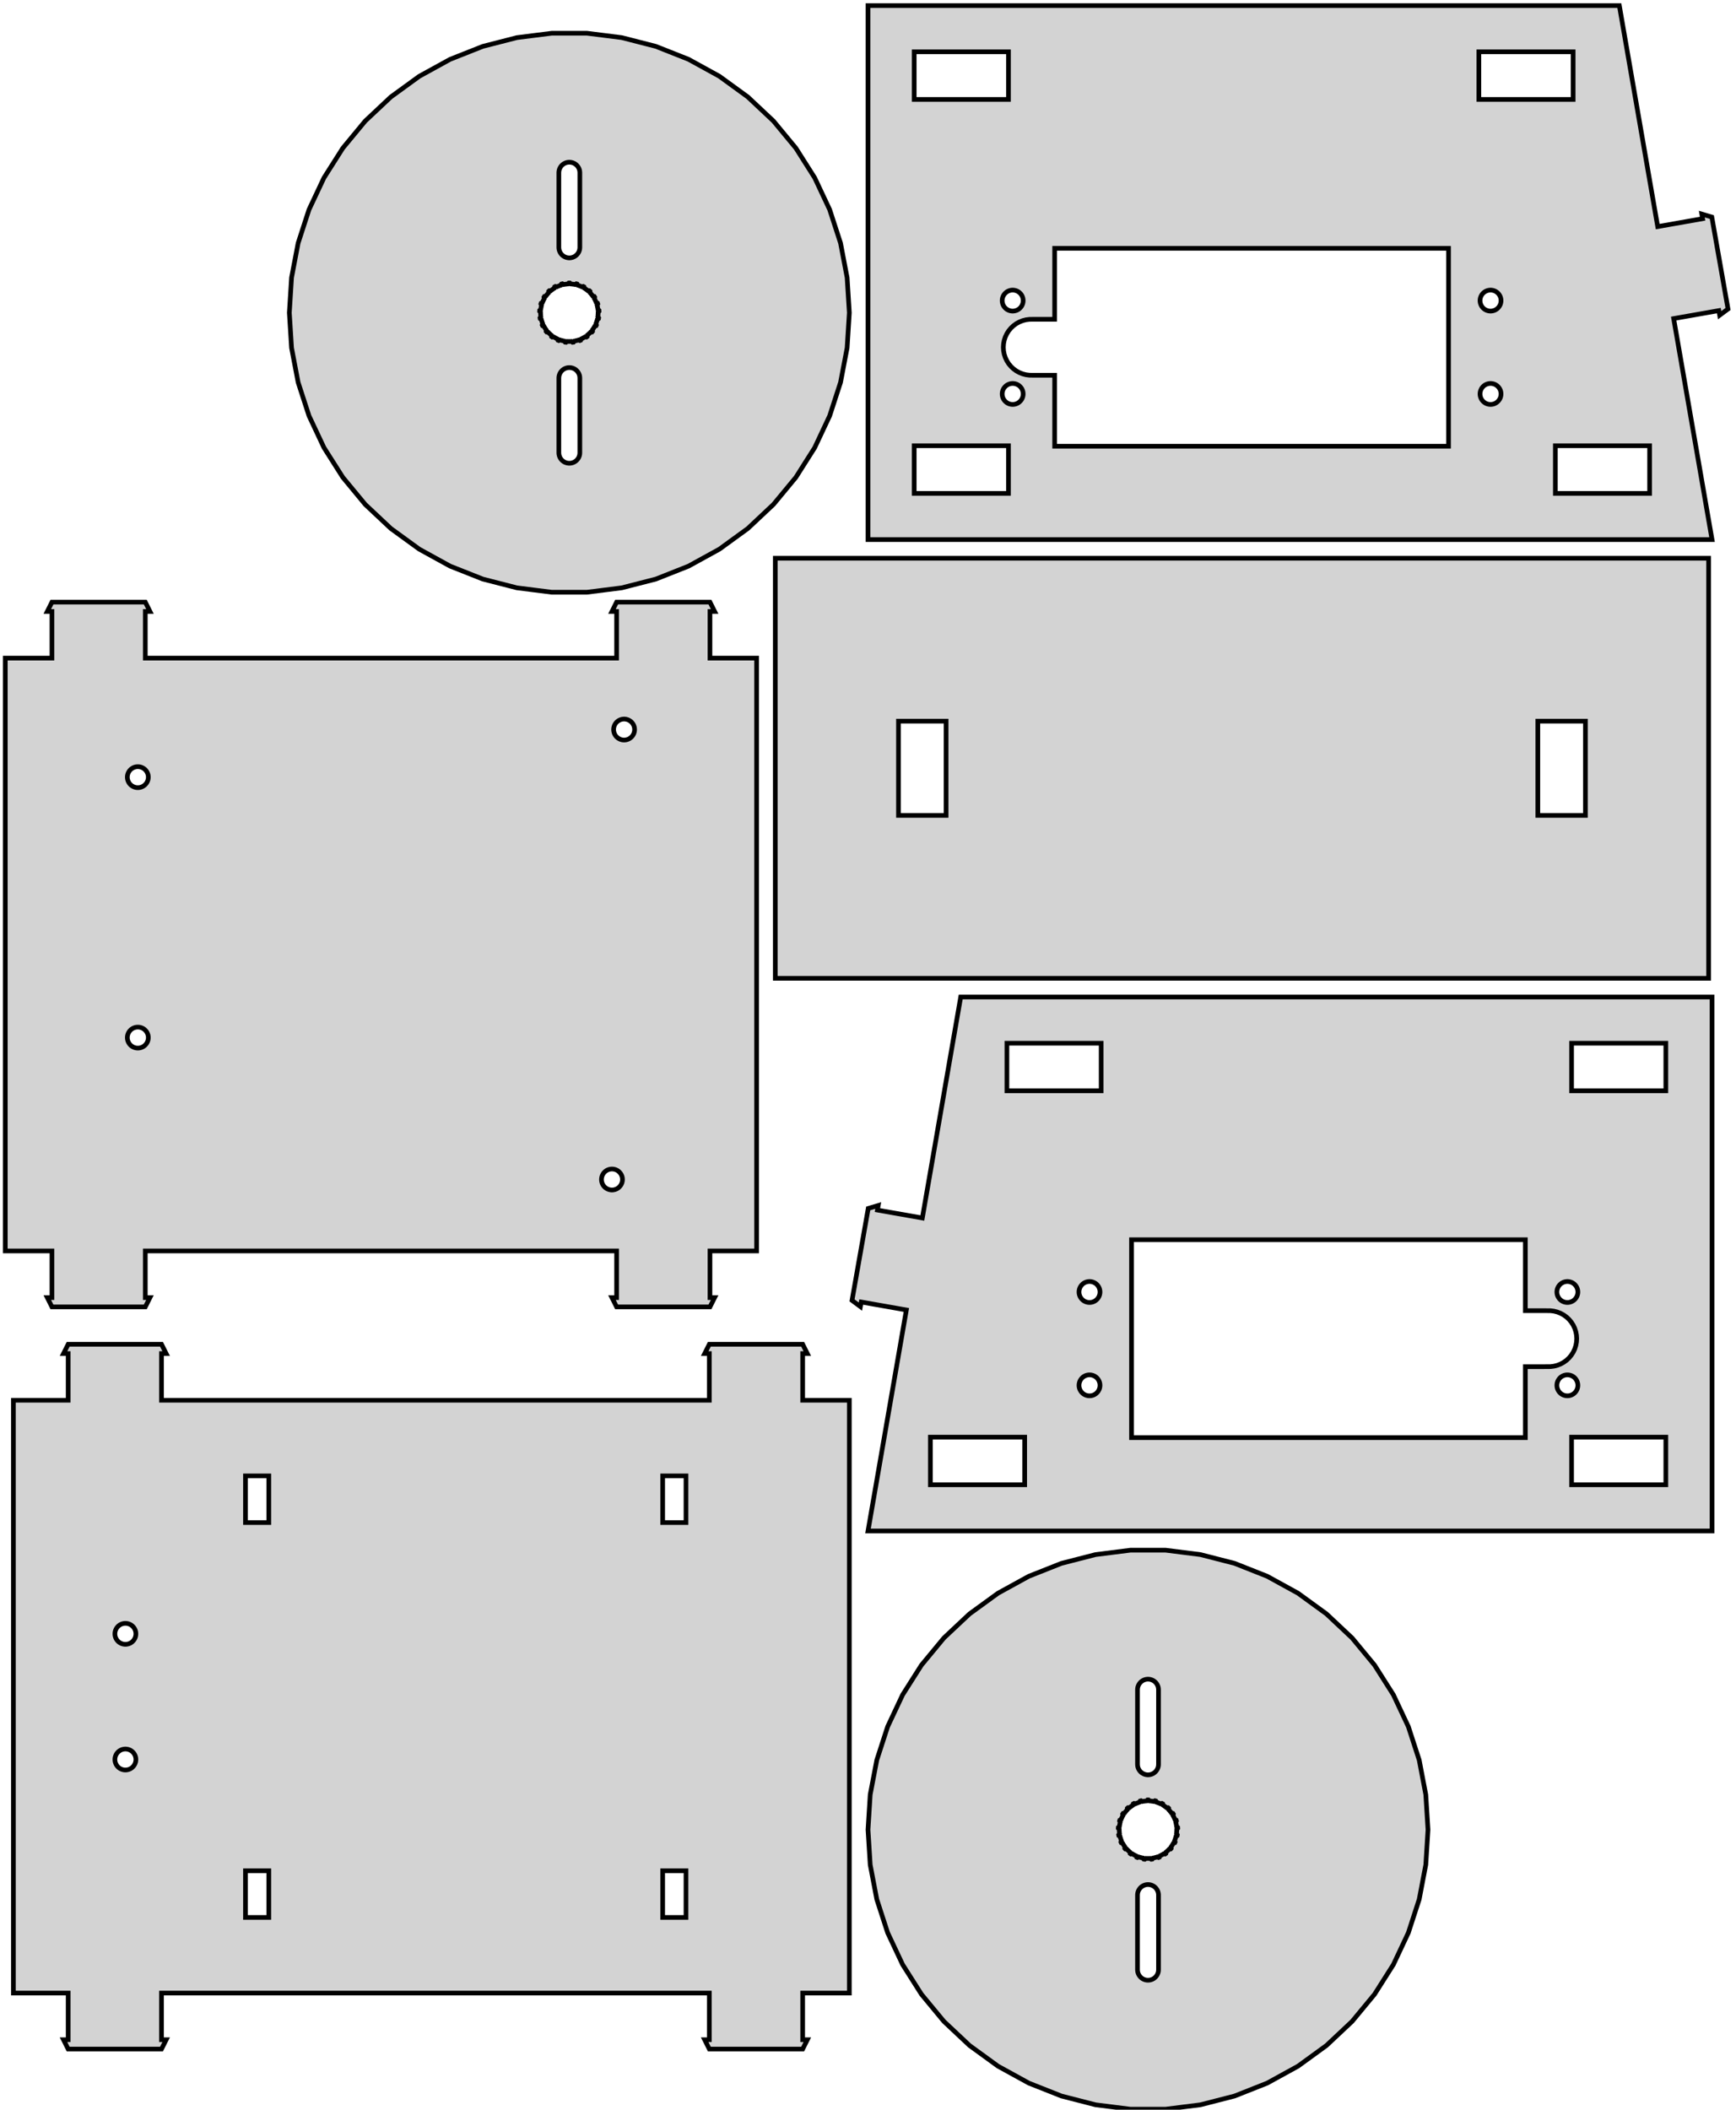 <?xml version="1.0" standalone="no"?>
<!DOCTYPE svg PUBLIC "-//W3C//DTD SVG 1.1//EN" "http://www.w3.org/Graphics/SVG/1.1/DTD/svg11.dtd">
<svg width="186" height="226" viewBox="-91 -117 186 226" xmlns="http://www.w3.org/2000/svg" version="1.1">
<title>OpenSCAD Model</title>
<path d="
M -90.433,17 L -85.433,17 L -85.433,22 L -85.933,22 L -85.433,23 L -75.433,23
 L -74.933,22 L -75.433,22 L -75.433,17 L -24.933,17 L -24.933,22 L -25.433,22
 L -24.933,23 L -14.933,23 L -14.433,22 L -14.933,22 L -14.933,17 L -9.933,17
 L -9.933,-46.5 L -14.933,-46.5 L -14.933,-51.5 L -14.433,-51.5 L -14.933,-52.5 L -24.933,-52.5
 L -25.433,-51.5 L -24.933,-51.5 L -24.933,-46.5 L -75.433,-46.5 L -75.433,-51.5 L -74.933,-51.5
 L -75.433,-52.5 L -85.433,-52.5 L -85.933,-51.5 L -85.433,-51.5 L -85.433,-46.5 L -90.433,-46.5
 z
M -77.358,-5.85 L -77.349,-5.991 L -77.322,-6.13 L -77.279,-6.264 L -77.219,-6.392 L -77.143,-6.511
 L -77.053,-6.62 L -76.95,-6.717 L -76.835,-6.8 L -76.712,-6.868 L -76.58,-6.92 L -76.444,-6.955
 L -76.303,-6.973 L -76.162,-6.973 L -76.022,-6.955 L -75.885,-6.92 L -75.754,-6.868 L -75.63,-6.8
 L -75.516,-6.717 L -75.413,-6.62 L -75.323,-6.511 L -75.247,-6.392 L -75.187,-6.264 L -75.143,-6.13
 L -75.117,-5.991 L -75.108,-5.85 L -75.117,-5.709 L -75.143,-5.57 L -75.187,-5.436 L -75.247,-5.308
 L -75.323,-5.189 L -75.413,-5.08 L -75.516,-4.983 L -75.63,-4.9 L -75.754,-4.832 L -75.885,-4.78
 L -76.022,-4.745 L -76.162,-4.727 L -76.303,-4.727 L -76.444,-4.745 L -76.58,-4.78 L -76.712,-4.832
 L -76.835,-4.9 L -76.95,-4.983 L -77.053,-5.08 L -77.143,-5.189 L -77.219,-5.308 L -77.279,-5.436
 L -77.322,-5.57 L -77.349,-5.709 z
M -77.358,-33.75 L -77.349,-33.891 L -77.322,-34.03 L -77.279,-34.164 L -77.219,-34.292 L -77.143,-34.411
 L -77.053,-34.52 L -76.95,-34.617 L -76.835,-34.7 L -76.712,-34.768 L -76.58,-34.82 L -76.444,-34.855
 L -76.303,-34.873 L -76.162,-34.873 L -76.022,-34.855 L -75.885,-34.82 L -75.754,-34.768 L -75.63,-34.7
 L -75.516,-34.617 L -75.413,-34.52 L -75.323,-34.411 L -75.247,-34.292 L -75.187,-34.164 L -75.143,-34.03
 L -75.117,-33.891 L -75.108,-33.75 L -75.117,-33.609 L -75.143,-33.47 L -75.187,-33.336 L -75.247,-33.208
 L -75.323,-33.089 L -75.413,-32.98 L -75.516,-32.883 L -75.63,-32.8 L -75.754,-32.732 L -75.885,-32.68
 L -76.022,-32.645 L -76.162,-32.627 L -76.303,-32.627 L -76.444,-32.645 L -76.58,-32.68 L -76.712,-32.732
 L -76.835,-32.8 L -76.95,-32.883 L -77.053,-32.98 L -77.143,-33.089 L -77.219,-33.208 L -77.279,-33.336
 L -77.322,-33.47 L -77.349,-33.609 z
M -26.558,9.35 L -26.549,9.209 L -26.522,9.07 L -26.479,8.936 L -26.419,8.808 L -26.343,8.689
 L -26.253,8.58 L -26.15,8.483 L -26.035,8.4 L -25.912,8.332 L -25.78,8.28 L -25.643,8.245
 L -25.503,8.227 L -25.362,8.227 L -25.222,8.245 L -25.085,8.28 L -24.954,8.332 L -24.83,8.4
 L -24.716,8.483 L -24.613,8.58 L -24.523,8.689 L -24.447,8.808 L -24.387,8.936 L -24.343,9.07
 L -24.317,9.209 L -24.308,9.35 L -24.317,9.491 L -24.343,9.63 L -24.387,9.764 L -24.447,9.892
 L -24.523,10.011 L -24.613,10.12 L -24.716,10.217 L -24.83,10.3 L -24.954,10.368 L -25.085,10.42
 L -25.222,10.455 L -25.362,10.473 L -25.503,10.473 L -25.643,10.455 L -25.78,10.42 L -25.912,10.368
 L -26.035,10.3 L -26.15,10.217 L -26.253,10.12 L -26.343,10.011 L -26.419,9.892 L -26.479,9.764
 L -26.522,9.63 L -26.549,9.491 z
M -25.258,-38.85 L -25.249,-38.991 L -25.222,-39.13 L -25.179,-39.264 L -25.119,-39.392 L -25.043,-39.511
 L -24.953,-39.62 L -24.85,-39.717 L -24.735,-39.8 L -24.612,-39.868 L -24.48,-39.92 L -24.343,-39.955
 L -24.203,-39.973 L -24.062,-39.973 L -23.922,-39.955 L -23.785,-39.92 L -23.654,-39.868 L -23.53,-39.8
 L -23.416,-39.717 L -23.313,-39.62 L -23.223,-39.511 L -23.147,-39.392 L -23.087,-39.264 L -23.043,-39.13
 L -23.017,-38.991 L -23.008,-38.85 L -23.017,-38.709 L -23.043,-38.57 L -23.087,-38.436 L -23.147,-38.308
 L -23.223,-38.189 L -23.313,-38.08 L -23.416,-37.983 L -23.53,-37.9 L -23.654,-37.832 L -23.785,-37.78
 L -23.922,-37.745 L -24.062,-37.727 L -24.203,-37.727 L -24.343,-37.745 L -24.48,-37.78 L -24.612,-37.832
 L -24.735,-37.9 L -24.85,-37.983 L -24.953,-38.08 L -25.043,-38.189 L -25.119,-38.308 L -25.179,-38.436
 L -25.222,-38.57 L -25.249,-38.709 z
M -89.564,96.5 L -83.696,96.5 L -83.696,101.5 L -84.196,101.5 L -83.696,102.5 L -73.696,102.5
 L -73.196,101.5 L -73.696,101.5 L -73.696,96.5 L -15,96.5 L -15,101.5 L -15.5,101.5
 L -15,102.5 L -5,102.5 L -4.5,101.5 L -5,101.5 L -5,96.5 L -1.14441e-05,96.5
 L -1.14441e-05,33 L -5,33 L -5,28 L -4.5,28 L -5,27 L -15,27
 L -15.5,28 L -15,28 L -15,33 L -73.696,33 L -73.696,28 L -73.196,28
 L -73.696,27 L -83.696,27 L -84.196,28 L -83.696,28 L -83.696,33 L -89.564,33
 z
M -78.689,71.481 L -78.681,71.34 L -78.654,71.201 L -78.61,71.067 L -78.55,70.939 L -78.475,70.82
 L -78.385,70.711 L -78.281,70.614 L -78.167,70.531 L -78.043,70.463 L -77.912,70.411 L -77.775,70.376
 L -77.635,70.358 L -77.494,70.358 L -77.354,70.376 L -77.217,70.411 L -77.085,70.463 L -76.962,70.531
 L -76.847,70.614 L -76.744,70.711 L -76.654,70.82 L -76.579,70.939 L -76.518,71.067 L -76.475,71.201
 L -76.448,71.34 L -76.439,71.481 L -76.448,71.622 L -76.475,71.761 L -76.518,71.895 L -76.579,72.023
 L -76.654,72.142 L -76.744,72.251 L -76.847,72.348 L -76.962,72.431 L -77.085,72.499 L -77.217,72.551
 L -77.354,72.586 L -77.494,72.604 L -77.635,72.604 L -77.775,72.586 L -77.912,72.551 L -78.043,72.499
 L -78.167,72.431 L -78.281,72.348 L -78.385,72.251 L -78.475,72.142 L -78.55,72.023 L -78.61,71.895
 L -78.654,71.761 L -78.681,71.622 z
M -78.689,58.019 L -78.681,57.878 L -78.654,57.739 L -78.61,57.605 L -78.55,57.477 L -78.475,57.358
 L -78.385,57.249 L -78.281,57.152 L -78.167,57.069 L -78.043,57.001 L -77.912,56.949 L -77.775,56.914
 L -77.635,56.896 L -77.494,56.896 L -77.354,56.914 L -77.217,56.949 L -77.085,57.001 L -76.962,57.069
 L -76.847,57.152 L -76.744,57.249 L -76.654,57.358 L -76.579,57.477 L -76.518,57.605 L -76.475,57.739
 L -76.448,57.878 L -76.439,58.019 L -76.448,58.16 L -76.475,58.299 L -76.518,58.433 L -76.579,58.561
 L -76.654,58.68 L -76.744,58.789 L -76.847,58.886 L -76.962,58.969 L -77.085,59.037 L -77.217,59.089
 L -77.354,59.124 L -77.494,59.142 L -77.635,59.142 L -77.775,59.124 L -77.912,59.089 L -78.043,59.037
 L -78.167,58.969 L -78.281,58.886 L -78.385,58.789 L -78.475,58.68 L -78.55,58.561 L -78.61,58.433
 L -78.654,58.299 L -78.681,58.16 z
M -64.7,88.4 L -64.7,83.4 L -62.2,83.4 L -62.2,88.4 z
M -64.7,46.1 L -64.7,41.1 L -62.2,41.1 L -62.2,46.1 z
M -20,88.4 L -20,83.4 L -17.5,83.4 L -17.5,88.4 z
M -20,46.1 L -20,41.1 L -17.5,41.1 L -17.5,46.1 z
M -60,-83.5 L -59.763,-79.74 L -59.057,-76.039 L -57.893,-72.456 L -56.289,-69.047 L -54.27,-65.866
 L -51.869,-62.964 L -49.123,-60.385 L -46.075,-58.17 L -42.773,-56.355 L -39.27,-54.968 L -35.621,-54.031
 L -31.884,-53.559 L -28.116,-53.559 L -24.379,-54.031 L -20.73,-54.968 L -17.227,-56.355 L -13.925,-58.17
 L -10.877,-60.385 L -8.131,-62.964 L -5.729,-65.866 L -3.711,-69.047 L -2.107,-72.456 L -0.943,-76.039
 L -0.237,-79.74 L 0,-83.5 L -0.237,-87.26 L -0.943,-90.961 L -2.107,-94.544 L -3.711,-97.953
 L -5.729,-101.134 L -8.131,-104.036 L -10.877,-106.615 L -13.925,-108.83 L -17.227,-110.645 L -20.73,-112.032
 L -24.379,-112.969 L -28.116,-113.441 L -31.884,-113.441 L -35.621,-112.969 L -39.27,-112.032 L -42.773,-110.645
 L -46.075,-108.83 L -49.123,-106.615 L -51.869,-104.036 L -54.27,-101.134 L -56.289,-97.953 L -57.893,-94.544
 L -59.057,-90.961 L -59.763,-87.26 z
M -33.184,-83.65 L -33.178,-83.75 L -33.066,-83.849 L -33.063,-83.887 L -32.99,-84.268 L -32.979,-84.304
 L -33.047,-84.437 L -33.016,-84.532 L -32.882,-84.601 L -32.871,-84.637 L -32.706,-84.987 L -32.685,-85.019
 L -32.718,-85.166 L -32.664,-85.25 L -32.518,-85.283 L -32.498,-85.315 L -32.251,-85.614 L -32.223,-85.639
 L -32.218,-85.789 L -32.145,-85.858 L -31.996,-85.853 L -31.968,-85.879 L -31.654,-86.107 L -31.621,-86.125
 L -31.579,-86.269 L -31.492,-86.317 L -31.348,-86.275 L -31.315,-86.294 L -30.954,-86.436 L -30.918,-86.446
 L -30.841,-86.575 L -30.744,-86.6 L -30.615,-86.523 L -30.578,-86.533 L -30.194,-86.581 L -30.156,-86.581
 L -30.05,-86.688 L -29.95,-86.688 L -29.844,-86.581 L -29.806,-86.581 L -29.422,-86.533 L -29.385,-86.523
 L -29.256,-86.6 L -29.159,-86.575 L -29.082,-86.446 L -29.046,-86.436 L -28.685,-86.294 L -28.652,-86.275
 L -28.508,-86.317 L -28.421,-86.269 L -28.379,-86.125 L -28.346,-86.107 L -28.032,-85.879 L -28.004,-85.853
 L -27.855,-85.858 L -27.782,-85.789 L -27.777,-85.639 L -27.749,-85.614 L -27.502,-85.315 L -27.482,-85.283
 L -27.335,-85.25 L -27.282,-85.166 L -27.315,-85.019 L -27.294,-84.987 L -27.129,-84.637 L -27.118,-84.601
 L -26.984,-84.532 L -26.953,-84.437 L -27.021,-84.304 L -27.009,-84.268 L -26.937,-83.887 L -26.934,-83.849
 L -26.822,-83.75 L -26.816,-83.65 L -26.915,-83.538 L -26.913,-83.5 L -26.937,-83.113 L -26.944,-83.076
 L -26.86,-82.952 L -26.878,-82.854 L -27.002,-82.769 L -27.009,-82.732 L -27.129,-82.363 L -27.145,-82.329
 L -27.095,-82.188 L -27.137,-82.098 L -27.278,-82.047 L -27.294,-82.013 L -27.502,-81.685 L -27.526,-81.656
 L -27.512,-81.507 L -27.576,-81.43 L -27.725,-81.416 L -27.749,-81.386 L -28.032,-81.121 L -28.062,-81.099
 L -28.086,-80.951 L -28.167,-80.892 L -28.315,-80.915 L -28.346,-80.893 L -28.685,-80.706 L -28.721,-80.692
 L -28.78,-80.555 L -28.873,-80.518 L -29.011,-80.578 L -29.046,-80.564 L -29.422,-80.467 L -29.459,-80.463
 L -29.551,-80.344 L -29.65,-80.331 L -29.769,-80.423 L -29.806,-80.419 L -30.194,-80.419 L -30.231,-80.423
 L -30.35,-80.331 L -30.449,-80.344 L -30.541,-80.463 L -30.578,-80.467 L -30.954,-80.564 L -30.989,-80.578
 L -31.127,-80.518 L -31.22,-80.555 L -31.279,-80.692 L -31.315,-80.706 L -31.654,-80.893 L -31.685,-80.915
 L -31.833,-80.892 L -31.914,-80.951 L -31.938,-81.099 L -31.968,-81.121 L -32.251,-81.386 L -32.275,-81.416
 L -32.424,-81.43 L -32.488,-81.507 L -32.474,-81.656 L -32.498,-81.685 L -32.706,-82.013 L -32.722,-82.047
 L -32.863,-82.098 L -32.905,-82.188 L -32.855,-82.329 L -32.871,-82.363 L -32.99,-82.732 L -32.998,-82.769
 L -33.122,-82.854 L -33.14,-82.952 L -33.056,-83.076 L -33.063,-83.113 L -33.087,-83.5 L -33.085,-83.538
 z
M -31.125,-68.5 L -31.125,-76.5 L -31.116,-76.641 L -31.09,-76.78 L -31.046,-76.914 L -30.986,-77.042
 L -30.91,-77.161 L -30.82,-77.27 L -30.717,-77.367 L -30.603,-77.45 L -30.479,-77.518 L -30.348,-77.57
 L -30.211,-77.605 L -30.071,-77.623 L -29.929,-77.623 L -29.789,-77.605 L -29.652,-77.57 L -29.521,-77.518
 L -29.397,-77.45 L -29.283,-77.367 L -29.18,-77.27 L -29.09,-77.161 L -29.014,-77.042 L -28.954,-76.914
 L -28.91,-76.78 L -28.884,-76.641 L -28.875,-76.5 L -28.875,-68.5 L -28.884,-68.359 L -28.91,-68.22
 L -28.954,-68.086 L -29.014,-67.958 L -29.09,-67.839 L -29.18,-67.73 L -29.283,-67.633 L -29.397,-67.55
 L -29.521,-67.482 L -29.652,-67.43 L -29.789,-67.395 L -29.929,-67.377 L -30.071,-67.377 L -30.211,-67.395
 L -30.348,-67.43 L -30.479,-67.482 L -30.603,-67.55 L -30.717,-67.633 L -30.82,-67.73 L -30.91,-67.839
 L -30.986,-67.958 L -31.046,-68.086 L -31.09,-68.22 L -31.116,-68.359 z
M -31.125,-90.5 L -31.125,-98.5 L -31.116,-98.641 L -31.09,-98.78 L -31.046,-98.914 L -30.986,-99.042
 L -30.91,-99.161 L -30.82,-99.27 L -30.717,-99.367 L -30.603,-99.45 L -30.479,-99.518 L -30.348,-99.57
 L -30.211,-99.605 L -30.071,-99.623 L -29.929,-99.623 L -29.789,-99.605 L -29.652,-99.57 L -29.521,-99.518
 L -29.397,-99.45 L -29.283,-99.367 L -29.18,-99.27 L -29.09,-99.161 L -29.014,-99.042 L -28.954,-98.914
 L -28.91,-98.78 L -28.884,-98.641 L -28.875,-98.5 L -28.875,-90.5 L -28.884,-90.359 L -28.91,-90.22
 L -28.954,-90.086 L -29.014,-89.958 L -29.09,-89.839 L -29.18,-89.73 L -29.283,-89.633 L -29.397,-89.55
 L -29.521,-89.482 L -29.652,-89.43 L -29.789,-89.395 L -29.929,-89.377 L -30.071,-89.377 L -30.211,-89.395
 L -30.348,-89.43 L -30.479,-89.482 L -30.603,-89.55 L -30.717,-89.633 L -30.82,-89.73 L -30.91,-89.839
 L -30.986,-89.958 L -31.046,-90.086 L -31.09,-90.22 L -31.116,-90.359 z
M -7.933,-12.2 L 92.067,-12.2 L 92.067,-57.2 L -7.933,-57.2 z
M 5.267,-29.65 L 5.267,-39.75 L 10.367,-39.75 L 10.367,-29.65 z
M 73.767,-29.65 L 73.767,-39.75 L 78.867,-39.75 L 78.867,-29.65 z
M 0.288,22.299 L 1.186,22.966 L 1.273,22.473 L 6.111,23.326 L 2,47 L 92.433,47
 L 92.433,-10.2 L 11.933,-10.2 L 7.822,13.474 L 3.009,12.625 L 3.096,12.133 L 2.024,12.451
 z
M 8.686,42.05 L 8.686,36.95 L 18.787,36.95 L 18.787,42.05 z
M 16.883,-0.15 L 16.883,-5.25 L 26.983,-5.25 L 26.983,-0.15 z
M 24.608,31.4 L 24.616,31.259 L 24.643,31.12 L 24.687,30.986 L 24.747,30.858 L 24.823,30.739
 L 24.913,30.63 L 25.016,30.533 L 25.13,30.45 L 25.254,30.382 L 25.385,30.33 L 25.522,30.295
 L 25.662,30.277 L 25.803,30.277 L 25.944,30.295 L 26.08,30.33 L 26.212,30.382 L 26.335,30.45
 L 26.45,30.533 L 26.553,30.63 L 26.643,30.739 L 26.718,30.858 L 26.779,30.986 L 26.822,31.12
 L 26.849,31.259 L 26.858,31.4 L 26.849,31.541 L 26.822,31.68 L 26.779,31.814 L 26.718,31.942
 L 26.643,32.061 L 26.553,32.17 L 26.45,32.267 L 26.335,32.35 L 26.212,32.418 L 26.08,32.47
 L 25.944,32.505 L 25.803,32.523 L 25.662,32.523 L 25.522,32.505 L 25.385,32.47 L 25.254,32.418
 L 25.13,32.35 L 25.016,32.267 L 24.913,32.17 L 24.823,32.061 L 24.747,31.942 L 24.687,31.814
 L 24.643,31.68 L 24.616,31.541 z
M 24.608,21.4 L 24.616,21.259 L 24.643,21.12 L 24.687,20.986 L 24.747,20.858 L 24.823,20.739
 L 24.913,20.63 L 25.016,20.533 L 25.13,20.45 L 25.254,20.382 L 25.385,20.33 L 25.522,20.295
 L 25.662,20.277 L 25.803,20.277 L 25.944,20.295 L 26.08,20.33 L 26.212,20.382 L 26.335,20.45
 L 26.45,20.533 L 26.553,20.63 L 26.643,20.739 L 26.718,20.858 L 26.779,20.986 L 26.822,21.12
 L 26.849,21.259 L 26.858,21.4 L 26.849,21.541 L 26.822,21.68 L 26.779,21.814 L 26.718,21.942
 L 26.643,22.061 L 26.553,22.17 L 26.45,22.267 L 26.335,22.35 L 26.212,22.418 L 26.08,22.47
 L 25.944,22.505 L 25.803,22.523 L 25.662,22.523 L 25.522,22.505 L 25.385,22.47 L 25.254,22.418
 L 25.13,22.35 L 25.016,22.267 L 24.913,22.17 L 24.823,22.061 L 24.747,21.942 L 24.687,21.814
 L 24.643,21.68 L 24.616,21.541 z
M 30.233,37 L 30.233,15.8 L 72.433,15.8 L 72.433,23.4 L 74.433,23.4 L 75.121,23.406
 L 75.495,23.453 L 75.86,23.547 L 76.21,23.686 L 76.54,23.867 L 76.845,24.088 L 77.12,24.346
 L 77.36,24.637 L 77.562,24.955 L 77.722,25.296 L 77.838,25.654 L 77.909,26.024 L 77.933,26.4
 L 77.909,26.776 L 77.838,27.146 L 77.722,27.504 L 77.562,27.845 L 77.36,28.163 L 77.12,28.454
 L 76.845,28.712 L 76.54,28.933 L 76.21,29.114 L 75.86,29.253 L 75.495,29.347 L 75.121,29.394
 L 74.433,29.4 L 72.433,29.4 L 72.433,37 z
M 75.808,31.4 L 75.817,31.259 L 75.843,31.12 L 75.887,30.986 L 75.947,30.858 L 76.022,30.739
 L 76.113,30.63 L 76.216,30.533 L 76.33,30.45 L 76.454,30.382 L 76.585,30.33 L 76.722,30.295
 L 76.862,30.277 L 77.003,30.277 L 77.144,30.295 L 77.28,30.33 L 77.412,30.382 L 77.535,30.45
 L 77.65,30.533 L 77.753,30.63 L 77.843,30.739 L 77.918,30.858 L 77.979,30.986 L 78.022,31.12
 L 78.049,31.259 L 78.058,31.4 L 78.049,31.541 L 78.022,31.68 L 77.979,31.814 L 77.918,31.942
 L 77.843,32.061 L 77.753,32.17 L 77.65,32.267 L 77.535,32.35 L 77.412,32.418 L 77.28,32.47
 L 77.144,32.505 L 77.003,32.523 L 76.862,32.523 L 76.722,32.505 L 76.585,32.47 L 76.454,32.418
 L 76.33,32.35 L 76.216,32.267 L 76.113,32.17 L 76.022,32.061 L 75.947,31.942 L 75.887,31.814
 L 75.843,31.68 L 75.817,31.541 z
M 75.808,21.4 L 75.817,21.259 L 75.843,21.12 L 75.887,20.986 L 75.947,20.858 L 76.022,20.739
 L 76.113,20.63 L 76.216,20.533 L 76.33,20.45 L 76.454,20.382 L 76.585,20.33 L 76.722,20.295
 L 76.862,20.277 L 77.003,20.277 L 77.144,20.295 L 77.28,20.33 L 77.412,20.382 L 77.535,20.45
 L 77.65,20.533 L 77.753,20.63 L 77.843,20.739 L 77.918,20.858 L 77.979,20.986 L 78.022,21.12
 L 78.049,21.259 L 78.058,21.4 L 78.049,21.541 L 78.022,21.68 L 77.979,21.814 L 77.918,21.942
 L 77.843,22.061 L 77.753,22.17 L 77.65,22.267 L 77.535,22.35 L 77.412,22.418 L 77.28,22.47
 L 77.144,22.505 L 77.003,22.523 L 76.862,22.523 L 76.722,22.505 L 76.585,22.47 L 76.454,22.418
 L 76.33,22.35 L 76.216,22.267 L 76.113,22.17 L 76.022,22.061 L 75.947,21.942 L 75.887,21.814
 L 75.843,21.68 L 75.817,21.541 z
M 77.383,42.05 L 77.383,36.95 L 87.483,36.95 L 87.483,42.05 z
M 77.383,-0.15 L 77.383,-5.25 L 87.483,-5.25 L 87.483,-0.15 z
M 2,79 L 2.237,82.76 L 2.943,86.461 L 4.107,90.044 L 5.711,93.453 L 7.729,96.634
 L 10.131,99.536 L 12.877,102.115 L 15.925,104.33 L 19.227,106.145 L 22.73,107.532 L 26.379,108.469
 L 30.116,108.941 L 33.884,108.941 L 37.621,108.469 L 41.27,107.532 L 44.773,106.145 L 48.075,104.33
 L 51.123,102.115 L 53.869,99.536 L 56.27,96.634 L 58.289,93.453 L 59.893,90.044 L 61.057,86.461
 L 61.763,82.76 L 62,79 L 61.763,75.24 L 61.057,71.539 L 59.893,67.956 L 58.289,64.547
 L 56.27,61.366 L 53.869,58.464 L 51.123,55.885 L 48.075,53.67 L 44.773,51.855 L 41.27,50.468
 L 37.621,49.531 L 33.884,49.059 L 30.116,49.059 L 26.379,49.531 L 22.73,50.468 L 19.227,51.855
 L 15.925,53.67 L 12.877,55.885 L 10.131,58.464 L 7.729,61.366 L 5.711,64.547 L 4.107,67.956
 L 2.943,71.539 L 2.237,75.24 z
M 28.816,78.85 L 28.822,78.75 L 28.934,78.651 L 28.937,78.613 L 29.009,78.232 L 29.021,78.196
 L 28.953,78.063 L 28.984,77.968 L 29.118,77.899 L 29.129,77.863 L 29.294,77.513 L 29.315,77.481
 L 29.282,77.334 L 29.335,77.25 L 29.482,77.217 L 29.502,77.185 L 29.749,76.886 L 29.777,76.861
 L 29.782,76.711 L 29.855,76.642 L 30.004,76.647 L 30.032,76.621 L 30.346,76.393 L 30.379,76.375
 L 30.421,76.231 L 30.508,76.183 L 30.652,76.225 L 30.685,76.206 L 31.046,76.064 L 31.082,76.054
 L 31.159,75.925 L 31.256,75.9 L 31.385,75.977 L 31.422,75.967 L 31.806,75.919 L 31.844,75.919
 L 31.95,75.812 L 32.05,75.812 L 32.156,75.919 L 32.194,75.919 L 32.578,75.967 L 32.615,75.977
 L 32.744,75.9 L 32.841,75.925 L 32.917,76.054 L 32.954,76.064 L 33.315,76.206 L 33.348,76.225
 L 33.492,76.183 L 33.579,76.231 L 33.621,76.375 L 33.654,76.393 L 33.968,76.621 L 33.996,76.647
 L 34.145,76.642 L 34.218,76.711 L 34.223,76.861 L 34.251,76.886 L 34.498,77.185 L 34.518,77.217
 L 34.664,77.25 L 34.718,77.334 L 34.685,77.481 L 34.706,77.513 L 34.871,77.863 L 34.882,77.899
 L 35.016,77.968 L 35.047,78.063 L 34.979,78.196 L 34.99,78.232 L 35.063,78.613 L 35.066,78.651
 L 35.178,78.75 L 35.184,78.85 L 35.085,78.962 L 35.087,79 L 35.063,79.387 L 35.056,79.424
 L 35.14,79.548 L 35.122,79.646 L 34.998,79.731 L 34.99,79.768 L 34.871,80.137 L 34.855,80.171
 L 34.905,80.312 L 34.863,80.402 L 34.722,80.453 L 34.706,80.487 L 34.498,80.815 L 34.474,80.844
 L 34.488,80.993 L 34.424,81.07 L 34.275,81.084 L 34.251,81.114 L 33.968,81.379 L 33.938,81.401
 L 33.914,81.549 L 33.833,81.608 L 33.685,81.585 L 33.654,81.607 L 33.315,81.794 L 33.279,81.808
 L 33.22,81.945 L 33.127,81.982 L 32.989,81.922 L 32.954,81.936 L 32.578,82.033 L 32.541,82.037
 L 32.449,82.156 L 32.35,82.169 L 32.231,82.077 L 32.194,82.081 L 31.806,82.081 L 31.769,82.077
 L 31.65,82.169 L 31.551,82.156 L 31.459,82.037 L 31.422,82.033 L 31.046,81.936 L 31.011,81.922
 L 30.873,81.982 L 30.78,81.945 L 30.721,81.808 L 30.685,81.794 L 30.346,81.607 L 30.315,81.585
 L 30.167,81.608 L 30.086,81.549 L 30.062,81.401 L 30.032,81.379 L 29.749,81.114 L 29.725,81.084
 L 29.576,81.07 L 29.512,80.993 L 29.526,80.844 L 29.502,80.815 L 29.294,80.487 L 29.278,80.453
 L 29.137,80.402 L 29.095,80.312 L 29.145,80.171 L 29.129,80.137 L 29.009,79.768 L 29.002,79.731
 L 28.878,79.646 L 28.86,79.548 L 28.944,79.424 L 28.937,79.387 L 28.913,79 L 28.915,78.962
 z
M 30.875,94 L 30.875,86 L 30.884,85.859 L 30.91,85.72 L 30.954,85.586 L 31.014,85.458
 L 31.09,85.339 L 31.18,85.23 L 31.283,85.133 L 31.397,85.05 L 31.521,84.982 L 31.652,84.93
 L 31.789,84.895 L 31.929,84.877 L 32.071,84.877 L 32.211,84.895 L 32.348,84.93 L 32.479,84.982
 L 32.603,85.05 L 32.717,85.133 L 32.82,85.23 L 32.91,85.339 L 32.986,85.458 L 33.046,85.586
 L 33.09,85.72 L 33.116,85.859 L 33.125,86 L 33.125,94 L 33.116,94.141 L 33.09,94.28
 L 33.046,94.414 L 32.986,94.542 L 32.91,94.661 L 32.82,94.77 L 32.717,94.867 L 32.603,94.95
 L 32.479,95.018 L 32.348,95.07 L 32.211,95.105 L 32.071,95.123 L 31.929,95.123 L 31.789,95.105
 L 31.652,95.07 L 31.521,95.018 L 31.397,94.95 L 31.283,94.867 L 31.18,94.77 L 31.09,94.661
 L 31.014,94.542 L 30.954,94.414 L 30.91,94.28 L 30.884,94.141 z
M 30.875,72 L 30.875,64 L 30.884,63.859 L 30.91,63.72 L 30.954,63.586 L 31.014,63.458
 L 31.09,63.339 L 31.18,63.23 L 31.283,63.133 L 31.397,63.05 L 31.521,62.982 L 31.652,62.93
 L 31.789,62.895 L 31.929,62.877 L 32.071,62.877 L 32.211,62.895 L 32.348,62.93 L 32.479,62.982
 L 32.603,63.05 L 32.717,63.133 L 32.82,63.23 L 32.91,63.339 L 32.986,63.458 L 33.046,63.586
 L 33.09,63.72 L 33.116,63.859 L 33.125,64 L 33.125,72 L 33.116,72.141 L 33.09,72.28
 L 33.046,72.414 L 32.986,72.542 L 32.91,72.661 L 32.82,72.77 L 32.717,72.867 L 32.603,72.95
 L 32.479,73.018 L 32.348,73.07 L 32.211,73.105 L 32.071,73.123 L 31.929,73.123 L 31.789,73.105
 L 31.652,73.07 L 31.521,73.018 L 31.397,72.95 L 31.283,72.867 L 31.18,72.77 L 31.09,72.661
 L 31.014,72.542 L 30.954,72.414 L 30.91,72.28 L 30.884,72.141 z
M 2,-59.2 L 92.433,-59.2 L 88.322,-82.874 L 93.16,-83.727 L 93.247,-83.234 L 94.145,-83.9
 L 92.409,-93.749 L 91.337,-94.067 L 91.424,-93.575 L 86.611,-92.726 L 82.5,-116.4 L 2,-116.4
 z
M 6.95,-64.15 L 6.95,-69.25 L 17.05,-69.25 L 17.05,-64.15 z
M 6.95,-106.35 L 6.95,-111.45 L 17.05,-111.45 L 17.05,-106.35 z
M 16.375,-74.8 L 16.384,-74.941 L 16.41,-75.08 L 16.454,-75.214 L 16.514,-75.342 L 16.59,-75.461
 L 16.68,-75.57 L 16.783,-75.667 L 16.897,-75.75 L 17.021,-75.818 L 17.152,-75.87 L 17.289,-75.905
 L 17.429,-75.923 L 17.571,-75.923 L 17.711,-75.905 L 17.848,-75.87 L 17.979,-75.818 L 18.103,-75.75
 L 18.217,-75.667 L 18.32,-75.57 L 18.41,-75.461 L 18.486,-75.342 L 18.546,-75.214 L 18.59,-75.08
 L 18.616,-74.941 L 18.625,-74.8 L 18.616,-74.659 L 18.59,-74.52 L 18.546,-74.386 L 18.486,-74.258
 L 18.41,-74.139 L 18.32,-74.03 L 18.217,-73.933 L 18.103,-73.85 L 17.979,-73.782 L 17.848,-73.73
 L 17.711,-73.695 L 17.571,-73.677 L 17.429,-73.677 L 17.289,-73.695 L 17.152,-73.73 L 17.021,-73.782
 L 16.897,-73.85 L 16.783,-73.933 L 16.68,-74.03 L 16.59,-74.139 L 16.514,-74.258 L 16.454,-74.386
 L 16.41,-74.52 L 16.384,-74.659 z
M 16.375,-84.8 L 16.384,-84.941 L 16.41,-85.08 L 16.454,-85.214 L 16.514,-85.342 L 16.59,-85.461
 L 16.68,-85.57 L 16.783,-85.667 L 16.897,-85.75 L 17.021,-85.818 L 17.152,-85.87 L 17.289,-85.905
 L 17.429,-85.923 L 17.571,-85.923 L 17.711,-85.905 L 17.848,-85.87 L 17.979,-85.818 L 18.103,-85.75
 L 18.217,-85.667 L 18.32,-85.57 L 18.41,-85.461 L 18.486,-85.342 L 18.546,-85.214 L 18.59,-85.08
 L 18.616,-84.941 L 18.625,-84.8 L 18.616,-84.659 L 18.59,-84.52 L 18.546,-84.386 L 18.486,-84.258
 L 18.41,-84.139 L 18.32,-84.03 L 18.217,-83.933 L 18.103,-83.85 L 17.979,-83.782 L 17.848,-83.73
 L 17.711,-83.695 L 17.571,-83.677 L 17.429,-83.677 L 17.289,-83.695 L 17.152,-83.73 L 17.021,-83.782
 L 16.897,-83.85 L 16.783,-83.933 L 16.68,-84.03 L 16.59,-84.139 L 16.514,-84.258 L 16.454,-84.386
 L 16.41,-84.52 L 16.384,-84.659 z
M 16.5,-79.8 L 16.524,-80.176 L 16.594,-80.546 L 16.711,-80.904 L 16.871,-81.245 L 17.073,-81.563
 L 17.313,-81.854 L 17.588,-82.112 L 17.892,-82.333 L 18.223,-82.514 L 18.573,-82.653 L 18.938,-82.747
 L 19.312,-82.794 L 20,-82.8 L 22,-82.8 L 22,-90.4 L 64.2,-90.4 L 64.2,-69.2
 L 22,-69.2 L 22,-76.8 L 20,-76.8 L 19.312,-76.806 L 18.938,-76.853 L 18.573,-76.947
 L 18.223,-77.085 L 17.892,-77.267 L 17.588,-77.489 L 17.313,-77.746 L 17.073,-78.037 L 16.871,-78.355
 L 16.711,-78.696 L 16.594,-79.054 L 16.524,-79.424 z
M 67.45,-106.35 L 67.45,-111.45 L 77.55,-111.45 L 77.55,-106.35 z
M 67.575,-74.8 L 67.584,-74.941 L 67.61,-75.08 L 67.654,-75.214 L 67.714,-75.342 L 67.79,-75.461
 L 67.88,-75.57 L 67.983,-75.667 L 68.097,-75.75 L 68.221,-75.818 L 68.352,-75.87 L 68.489,-75.905
 L 68.629,-75.923 L 68.771,-75.923 L 68.911,-75.905 L 69.048,-75.87 L 69.179,-75.818 L 69.303,-75.75
 L 69.417,-75.667 L 69.52,-75.57 L 69.61,-75.461 L 69.686,-75.342 L 69.746,-75.214 L 69.79,-75.08
 L 69.816,-74.941 L 69.825,-74.8 L 69.816,-74.659 L 69.79,-74.52 L 69.746,-74.386 L 69.686,-74.258
 L 69.61,-74.139 L 69.52,-74.03 L 69.417,-73.933 L 69.303,-73.85 L 69.179,-73.782 L 69.048,-73.73
 L 68.911,-73.695 L 68.771,-73.677 L 68.629,-73.677 L 68.489,-73.695 L 68.352,-73.73 L 68.221,-73.782
 L 68.097,-73.85 L 67.983,-73.933 L 67.88,-74.03 L 67.79,-74.139 L 67.714,-74.258 L 67.654,-74.386
 L 67.61,-74.52 L 67.584,-74.659 z
M 67.575,-84.8 L 67.584,-84.941 L 67.61,-85.08 L 67.654,-85.214 L 67.714,-85.342 L 67.79,-85.461
 L 67.88,-85.57 L 67.983,-85.667 L 68.097,-85.75 L 68.221,-85.818 L 68.352,-85.87 L 68.489,-85.905
 L 68.629,-85.923 L 68.771,-85.923 L 68.911,-85.905 L 69.048,-85.87 L 69.179,-85.818 L 69.303,-85.75
 L 69.417,-85.667 L 69.52,-85.57 L 69.61,-85.461 L 69.686,-85.342 L 69.746,-85.214 L 69.79,-85.08
 L 69.816,-84.941 L 69.825,-84.8 L 69.816,-84.659 L 69.79,-84.52 L 69.746,-84.386 L 69.686,-84.258
 L 69.61,-84.139 L 69.52,-84.03 L 69.417,-83.933 L 69.303,-83.85 L 69.179,-83.782 L 69.048,-83.73
 L 68.911,-83.695 L 68.771,-83.677 L 68.629,-83.677 L 68.489,-83.695 L 68.352,-83.73 L 68.221,-83.782
 L 68.097,-83.85 L 67.983,-83.933 L 67.88,-84.03 L 67.79,-84.139 L 67.714,-84.258 L 67.654,-84.386
 L 67.61,-84.52 L 67.584,-84.659 z
M 75.646,-64.15 L 75.646,-69.25 L 85.746,-69.25 L 85.746,-64.15 z
" stroke="black" fill="lightgray" stroke-width="0.5"/></svg>
